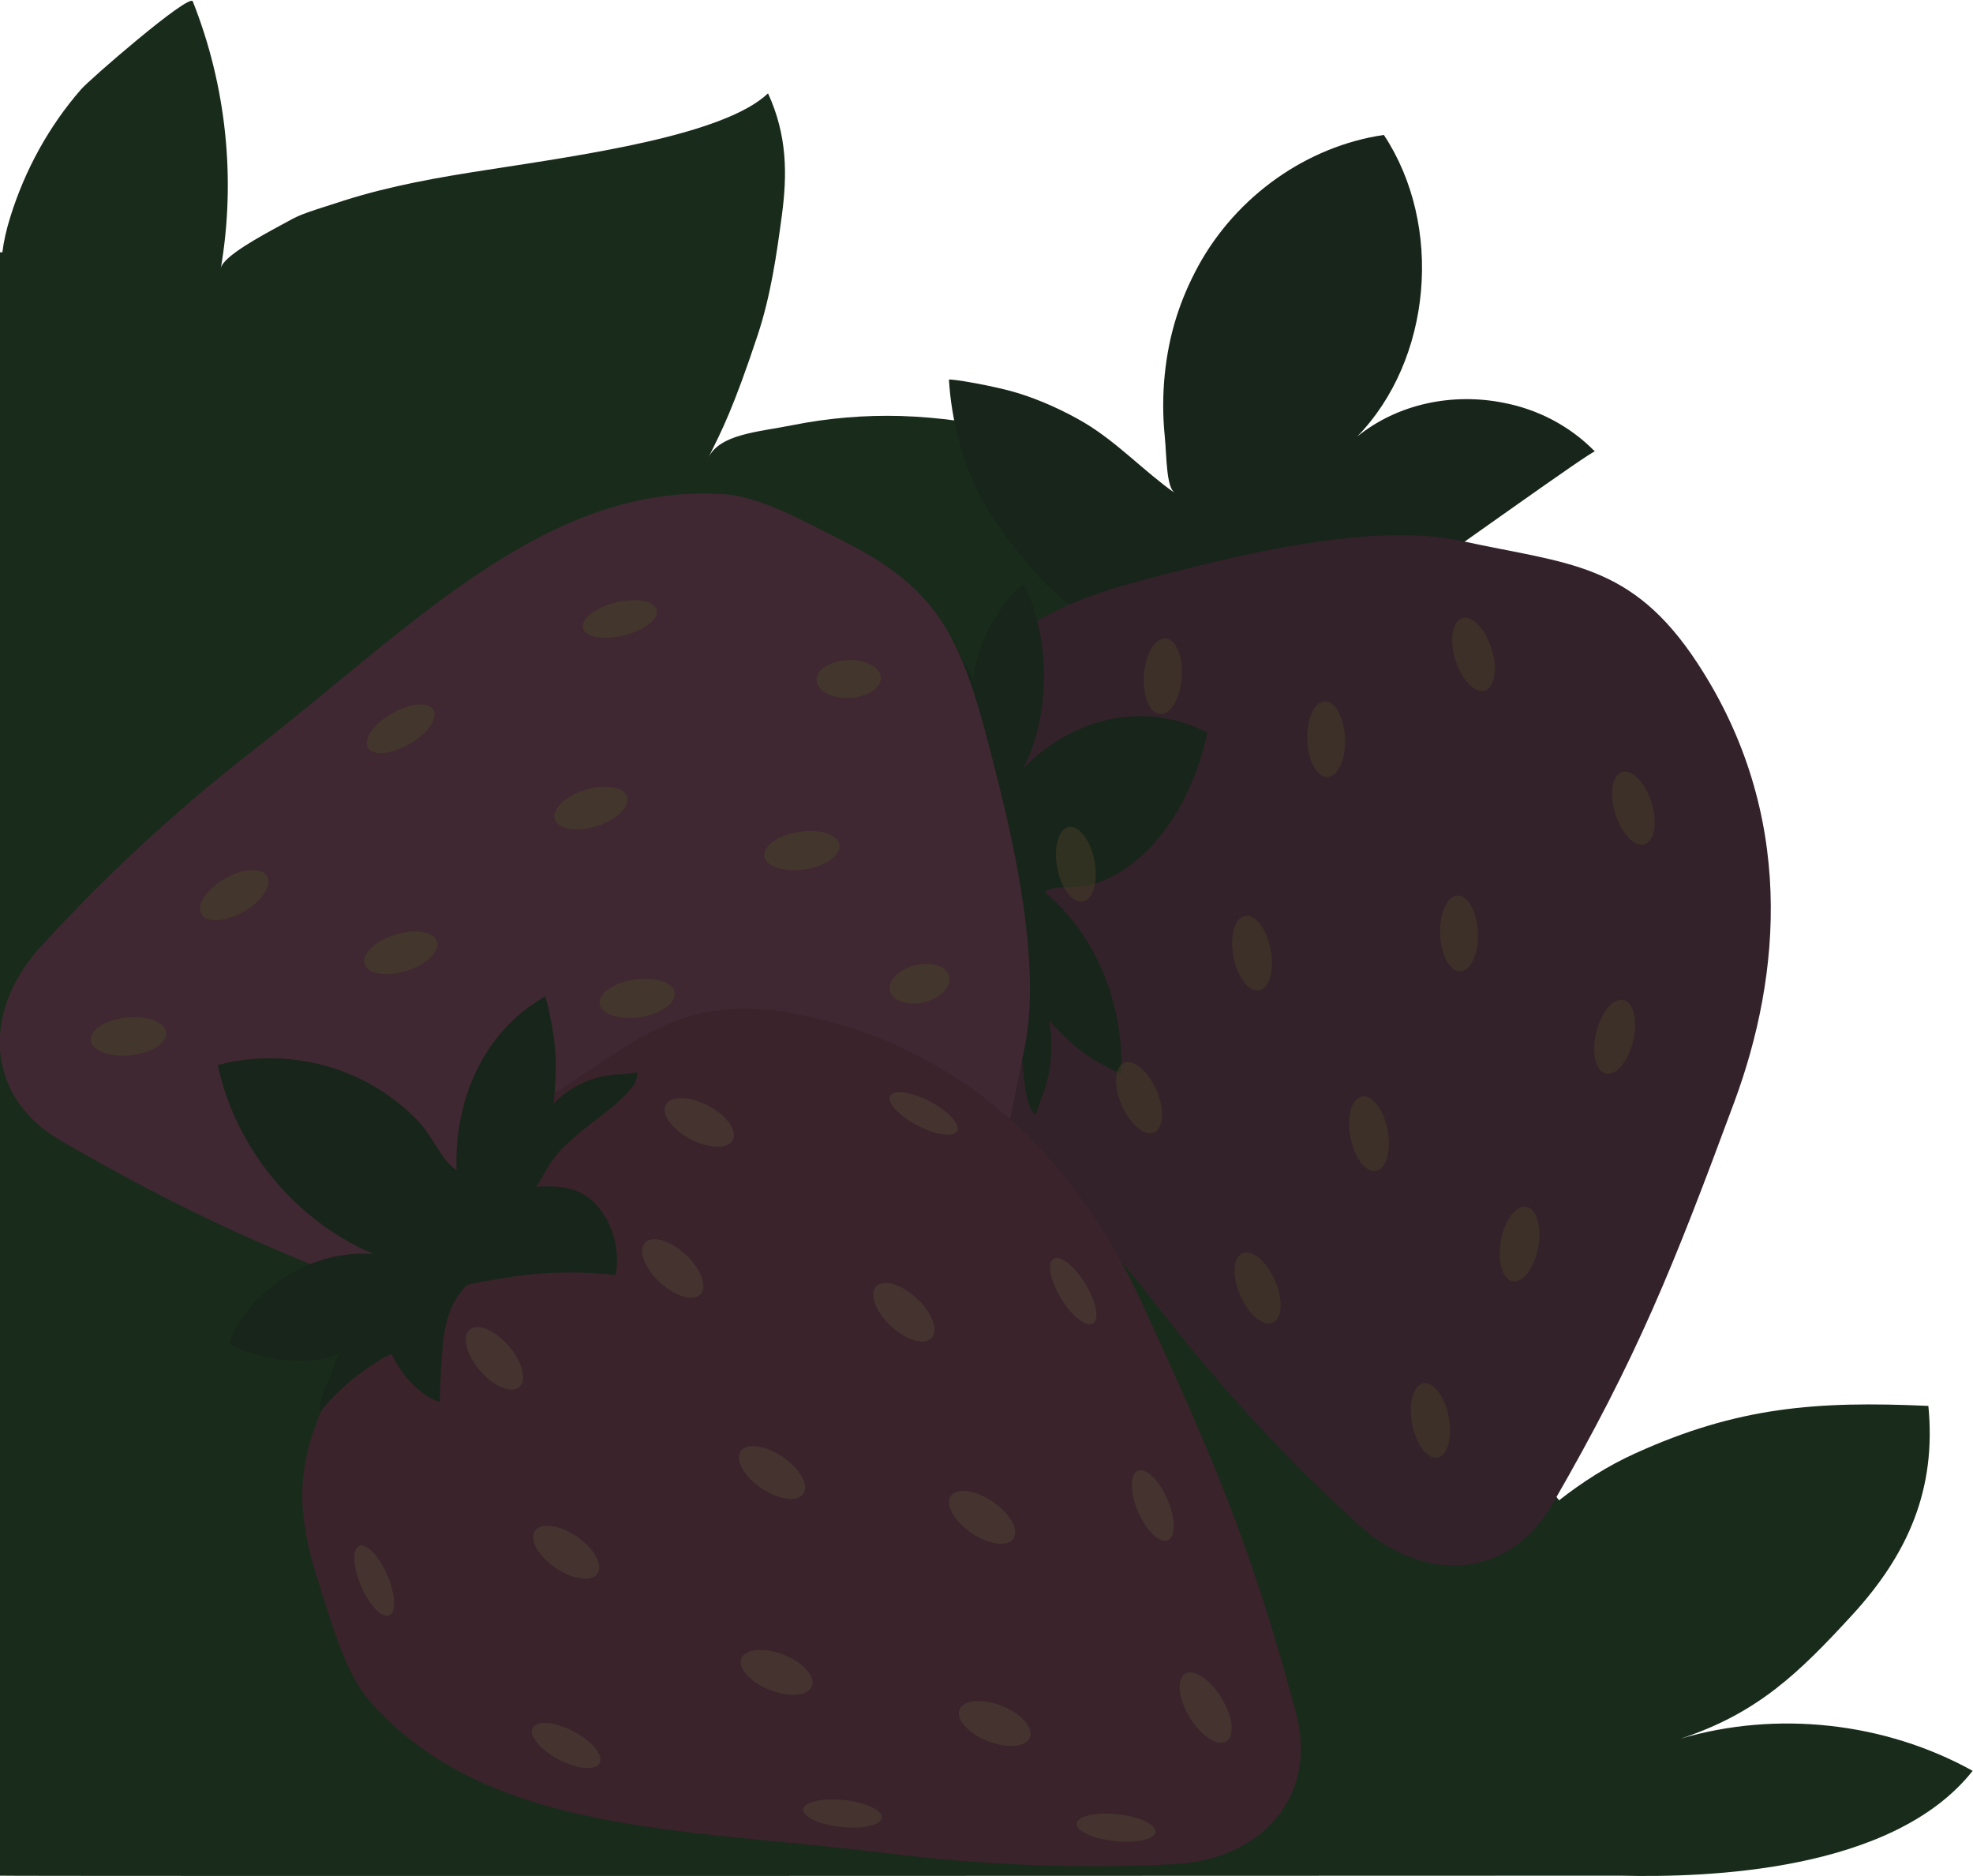 <?xml version="1.0" encoding="UTF-8"?>
<svg id="b" xmlns="http://www.w3.org/2000/svg" version="1.1" viewBox="0 0 583.4 554.7">
  <defs>
    <style>
      .cls-1 {
        fill: #33222a;
      }

      .cls-1, .cls-2, .cls-3, .cls-4, .cls-5, .cls-6, .cls-7, .cls-8, .cls-9 {
        stroke-width: 0px;
      }

      .cls-2 {
        fill: #4d4434;
      }

      .cls-3 {
        fill: #bcbfa3;
      }

      .cls-4 {
        fill: #18251a;
      }

      .cls-5 {
        fill: #474529;
      }

      .cls-6 {
        fill: #3a232b;
      }

      .cls-10 {
        opacity: .5;
      }

      .cls-7 {
        fill: #192b1b;
      }

      .cls-8 {
        fill: #473d25;
      }

      .cls-9 {
        fill: #3f2831;
      }
    </style>
  </defs>
  <path class="cls-7" d="M461,443.6c-9.3-10.6-4.6-41.3-3-54.3s3.2-19.5,5.9-29,7.5-26.5,9.8-26.3c-36.1-2.1-72.8,10.9-99.5,35.2,12.8-10.8,23.2-25.9,27.8-42.1s5.3-50.9,1.1-50.2c-30.9,5.3-61.8,8.5-91.2-4.9,14.9-2.1,31.5-18.5,38.5-31.2,6.8-12.5,9-27.3,6.2-41.2-12.3,2.8-25.2,4.8-37.2,8.6-3.7,1.1-6.7,2.7-10.5,3.5-3.3.7-13.7-.9-16,1.2,16.1-15.3,27.1-35.1,37.7-54.5,1.7-3.2,3.5-6.4,4.2-9.9s.2-7.5-2.2-10.2c-2.9-3.3-9.4-2.9-13.4-4-6.2-1.7-12-4.6-18.2-6.3-11.3-3-22.9-4.6-34.6-5-10.7-.3-21.5.6-32,2.7s-21.5,2.6-25,9.7c4-8,7.4-14.5,14.7-36.5,3.8-11.6,5.5-23.3,7.1-35.3s1.6-23.6-4.1-36c-13,12.4-54.6,18.2-82.9,22.6-14.3,2.2-28.7,4.7-42.5,9.1s-12.8,4.1-18.5,7.2-17.3,9.3-17.9,12.8c4.5-26.4,1.6-54-8.3-78.9-1-2.5-31,23.5-33.1,26.1C14.5,37.3,7.4,50.2,3.1,64c-1.2,3.8-2,7.3-2.4,10.6H0v480c0,.2,457.8,0,479.2,0,25.4.6,80.5-1.1,104.1-31-26-14.4-57.9-17.9-86.4-9.5,22.8-7.5,35-19.4,50.8-36.6,16.6-18.1,24.9-37.3,22.5-61.8-33.1-1.5-56.4.3-86.6,14-8.2,3.7-15.7,8.5-22.7,14h.1Z"/>
  <path class="cls-3" d="M583.4,523.5h0Z"/>
  <path class="cls-4" d="M444.6,119.1c-15-3-31.2.2-43.3,10,22.1-22.7,25.6-62.4,7.9-89.2-22.6,3.3-43.4,17.9-54.8,38.6-5.6,10.3-8.8,20.5-10,32.3-.6,6-.6,12.1,0,18.1.6,6,.4,15.1,3,16.9-9.3-6.6-17-15-26.9-20.9-6.2-3.6-12.8-6.6-19.6-8.7s-20.3-4.4-20.3-3.9c.7,11.8,3.8,23.4,9,34,4.1,8.3,20.8,30.7,29.8,34.3,21.7,8.7,39.3,1.3,62.2-1.1,14-1.5,29.6-5,41.6-12.5,4.2-2.6,47.9-34.1,48.4-33.5-7.4-7.6-17-12.5-27-14.4h0Z"/>
  <path class="cls-1" d="M267.8,248.8c.7-11.2,8.6-24.7,14-35.4,15.8-31.5,32.1-36.1,74.6-46.6,22.8-5.6,54.1-11.6,76-6.8,31.1,6.8,50,6.2,69.6,36.2,29.1,44.5,24.7,92.2,10.8,129.7-18,48.6-28.6,75.3-53.8,118.9-13,22.5-38.2,23.3-57.1,6.2-20.8-18.9-40.1-39.7-57.5-62-37.6-48.3-79.9-87.6-76.6-140.2h0Z"/>
  <path class="cls-4" d="M331.9,317.2c0,1.1-8.2-3.7-8.8-4.1-4.9-3.1-8.6-6.7-12.9-11.4,1.3,7.3.7,15.2-1.8,21.8-.8,1.9-1.4,3.9-2.1,6-1.5-.8-2.2-3.2-2.7-5.4-1.5-7.3-1.4-14.9-2.3-22.3s-1.1-7-1.9-10.4c-.9-3.3-3.2-8.2-3-8.8-2.4,6.5-5.2,12-10.5,13.4-5.5,1.5-11.5-1.2-15.7-6.6,5.4-9.7,9.7-20.6,12.9-32.2,3.2-11.5,2.9-8.8,1.8-13.6s-4.1-8.9-6.6-11.9c-3.8-4.1-7.6-7.9-11.6-11.6,3.4-4.4,10.1-5.9,14.5-4.9,1,.3.1-14.5,0-15.7-.6-4.3-1.3-9.6-2.5-13.6,2.3,1.7,3.9,4.8,5.2,7.9.7,1.8,3.9,6,3.9,8.1.3-14.5,14.1-30.7,15.1-28.7,7.8,15.7,7.7,38.4-.3,53.9,15.5-15.6,36.4-19.7,54.4-10.5-3.2,15-10.2,28.2-19.5,36.5-4.4,4-9.3,6.8-14.3,8.4-5.1,1.6-10.8-.3-14.3,2.3,13.4,11,23.2,30.2,22.7,53.1l.3.3Z"/>
  <path class="cls-9" d="M214,146.1c11.2.7,24.7,8.6,35.4,13.9,31.5,15.8,36.1,32.1,46.6,74.6,5.6,22.8,11.6,54.1,6.8,76-6.8,31.1-6.2,50-36.2,69.6-44.5,29.1-92.2,24.7-129.7,10.9-48.6-18-75.3-28.6-118.9-53.8-22.5-13-23.3-38.2-6.2-57.1,18.9-20.8,39.7-40.1,62-57.5,48.3-37.6,87.6-79.9,140.1-76.6h.1Z"/>
  <path class="cls-6" d="M109.4,503.1c-7.4-8.4-11.4-23.5-15.1-34.9-11.1-33.5-2.9-48.2,19.8-85.7,12.2-20.1,30.1-46.5,48.9-58.6,26.8-17.2,39.7-31,74.8-23.6,52,10.9,82.6,47.7,99.4,84,21.7,47.1,33,73.5,46,122.1,6.7,25.1-10.5,43.5-36,44.8-28,1.4-56.5.3-84.5-3.2-60.8-7.5-118.4-5.5-153.3-44.9h0Z"/>
  <path class="cls-4" d="M160.8,294.5c.9-.5,2.8,11,2.9,11.8,1,7,.7,12.9,0,20,4.8-5,11.5-8.1,18.4-8.6,2.1,0,4.1-.3,6.2-.6.4,2.1-1,4-2.4,5.6-4.7,5.2-10.7,8.8-15.9,13.4s-4.8,4.6-6.8,7.2-4.2,7.6-4.8,7.6c6.8-.4,13,0,17.9,5.3,5,5.5,7.1,13.5,5.7,20.8-11.4-1.3-23-.9-34.3,1.1s-9,1-11.9,4.6-4.1,8.9-4.7,13.2c-.6,6.2-.9,12.3-1.1,18.6-5.8-1.7-11.7-8.5-14-13.9-.5-1.3-11.5,6.9-12.3,7.6-3,2.7-6.7,6.1-9,9.4-.3-3.4,1.1-6.7,2.6-9.6.9-1.7,2-7.3,3.7-8.3-11.6,6.7-34-1-33.1-3.1,6.9-16.3,24.9-27.2,42.6-25.8-23.1-9.8-40.9-31.3-46.1-55.9,14-3.7,29.3-2.2,42.3,4.2,6.2,3,11.8,7.1,16.6,12s7.3,12.2,11.7,14.9c-.7-20.4,7.6-40.6,25.9-51.2v-.3Z"/>
  <g class="cls-10">
    <ellipse class="cls-8" cx="435.7" cy="193.4" rx="5.6" ry="11.2" transform="translate(-37.8 138.4) rotate(-17.3)"/>
    <ellipse class="cls-8" cx="392.3" cy="218.3" rx="5.6" ry="11.2" transform="translate(-7.9 14.8) rotate(-2.1)"/>
    <ellipse class="cls-8" cx="477.3" cy="306.5" rx="11.2" ry="5.6" transform="translate(67.3 698.4) rotate(-76.4)"/>
    <ellipse class="cls-8" cx="370.3" cy="281.7" rx="5.6" ry="11.2" transform="translate(-46.3 74.5) rotate(-10.8)"/>
    <ellipse class="cls-8" cx="318.2" cy="255.4" rx="5.6" ry="11.2" transform="translate(-42.3 64.3) rotate(-10.8)"/>
    <ellipse class="cls-8" cx="431.6" cy="275.7" rx="5.6" ry="11.2" transform="translate(-10 16.3) rotate(-2.1)"/>
    <ellipse class="cls-8" cx="449.6" cy="368" rx="11.2" ry="5.6" transform="translate(6.2 743.6) rotate(-79.6)"/>
    <ellipse class="cls-8" cx="483" cy="238.9" rx="5.6" ry="11.2" transform="translate(-49.2 154.5) rotate(-17.3)"/>
    <ellipse class="cls-8" cx="343.8" cy="199.9" rx="11.2" ry="5.6" transform="translate(119.3 528.2) rotate(-85.8)"/>
    <ellipse class="cls-8" cx="336.9" cy="324.4" rx="5.6" ry="11.2" transform="translate(-101.5 161.4) rotate(-23.5)"/>
    <ellipse class="cls-8" cx="423.1" cy="419.8" rx="5.5" ry="11.2" transform="translate(-71.3 86.9) rotate(-10.8)"/>
    <ellipse class="cls-8" cx="404.9" cy="335" rx="5.6" ry="11.2" transform="translate(-55.7 82) rotate(-10.8)"/>
    <ellipse class="cls-8" cx="371.9" cy="380.7" rx="5.6" ry="11.2" transform="translate(-121 180) rotate(-23.5)"/>
  </g>
  <g class="cls-10">
    <ellipse class="cls-5" cx="183.2" cy="183" rx="11.2" ry="5" transform="translate(-38.3 49) rotate(-13.8)"/>
    <ellipse class="cls-5" cx="271.9" cy="290.9" rx="9" ry="5.6" transform="translate(-61.5 73.2) rotate(-13.8)"/>
    <ellipse class="cls-5" cx="237.2" cy="251.4" rx="11.2" ry="5.6" transform="translate(-35 38.4) rotate(-8.6)"/>
    <ellipse class="cls-5" cx="174.8" cy="238.9" rx="11.2" ry="5.6" transform="translate(-63.2 62.8) rotate(-17.3)"/>
    <ellipse class="cls-5" cx="188.5" cy="295.1" rx="11.2" ry="5.6" transform="translate(-42.1 31.6) rotate(-8.6)"/>
    <ellipse class="cls-5" cx="251" cy="200.7" rx="9.5" ry="5.6" transform="translate(-7.9 10.3) rotate(-2.3)"/>
    <ellipse class="cls-5" cx="118.5" cy="215.5" rx="11.2" ry="5.2" transform="translate(-91.9 88.1) rotate(-30)"/>
    <ellipse class="cls-5" cx="118.5" cy="281.7" rx="11.2" ry="5.6" transform="translate(-78.4 48) rotate(-17.3)"/>
    <ellipse class="cls-5" cx="69.3" cy="264.7" rx="11.2" ry="5.6" transform="translate(-123.1 70.1) rotate(-30)"/>
    <ellipse class="cls-5" cx="38.2" cy="306.4" rx="11.2" ry="5.6" transform="translate(-31.5 5.6) rotate(-5.9)"/>
  </g>
  <g class="cls-10">
    <ellipse class="cls-2" cx="206.8" cy="331.9" rx="5.6" ry="11.2" transform="translate(-183.2 360.7) rotate(-62.3)"/>
    <ellipse class="cls-2" cx="199" cy="374.8" rx="5.6" ry="11.2" transform="translate(-211.1 265.7) rotate(-47.1)"/>
    <ellipse class="cls-2" cx="317.4" cy="381.6" rx="4.2" ry="11.2" transform="translate(-152.4 221.4) rotate(-31.4)"/>
    <ellipse class="cls-2" cx="228.3" cy="435.2" rx="5.6" ry="11.2" transform="translate(-260 379.6) rotate(-55.8)"/>
    <ellipse class="cls-2" cx="167.5" cy="458.8" rx="5.6" ry="11.2" transform="translate(-306.2 339.6) rotate(-55.8)"/>
    <ellipse class="cls-2" cx="267.3" cy="387.7" rx="5.6" ry="11.2" transform="translate(-198.7 319.9) rotate(-47.1)"/>
    <ellipse class="cls-2" cx="340.9" cy="445" rx="4.7" ry="11.2" transform="translate(-149.2 173) rotate(-23.5)"/>
    <ellipse class="cls-2" cx="273.1" cy="329.2" rx="4" ry="11.2" transform="translate(-145.3 418) rotate(-62.3)"/>
    <ellipse class="cls-2" cx="146.3" cy="401.5" rx="5.6" ry="11.2" transform="translate(-226.9 193.3) rotate(-40.8)"/>
    <ellipse class="cls-2" cx="229.6" cy="494.4" rx="5.6" ry="11.2" transform="translate(-314.5 526.9) rotate(-68.5)"/>
    <ellipse class="cls-2" cx="356.5" cy="504.8" rx="5.5" ry="11.7" transform="translate(-210.8 259.8) rotate(-31.4)"/>
    <ellipse class="cls-2" cx="110.8" cy="467.3" rx="4.2" ry="11.2" transform="translate(-177.3 83) rotate(-23.5)"/>
    <ellipse class="cls-2" cx="167.5" cy="516.1" rx="4.7" ry="11.2" transform="translate(-367.4 424.5) rotate(-62.3)"/>
    <ellipse class="cls-2" cx="249.2" cy="536.5" rx="4" ry="11.7" transform="translate(-310.8 727) rotate(-83.9)"/>
    <ellipse class="cls-2" cx="330.1" cy="540.6" rx="4" ry="11.7" transform="translate(-242.6 811.2) rotate(-83.9)"/>
    <ellipse class="cls-2" cx="290.4" cy="448.4" rx="5.6" ry="11.2" transform="translate(-243.7 436.8) rotate(-55.8)"/>
    <ellipse class="cls-2" cx="294.1" cy="509.5" rx="5.6" ry="11.2" transform="translate(-287.7 596.5) rotate(-68.5)"/>
  </g>
</svg>